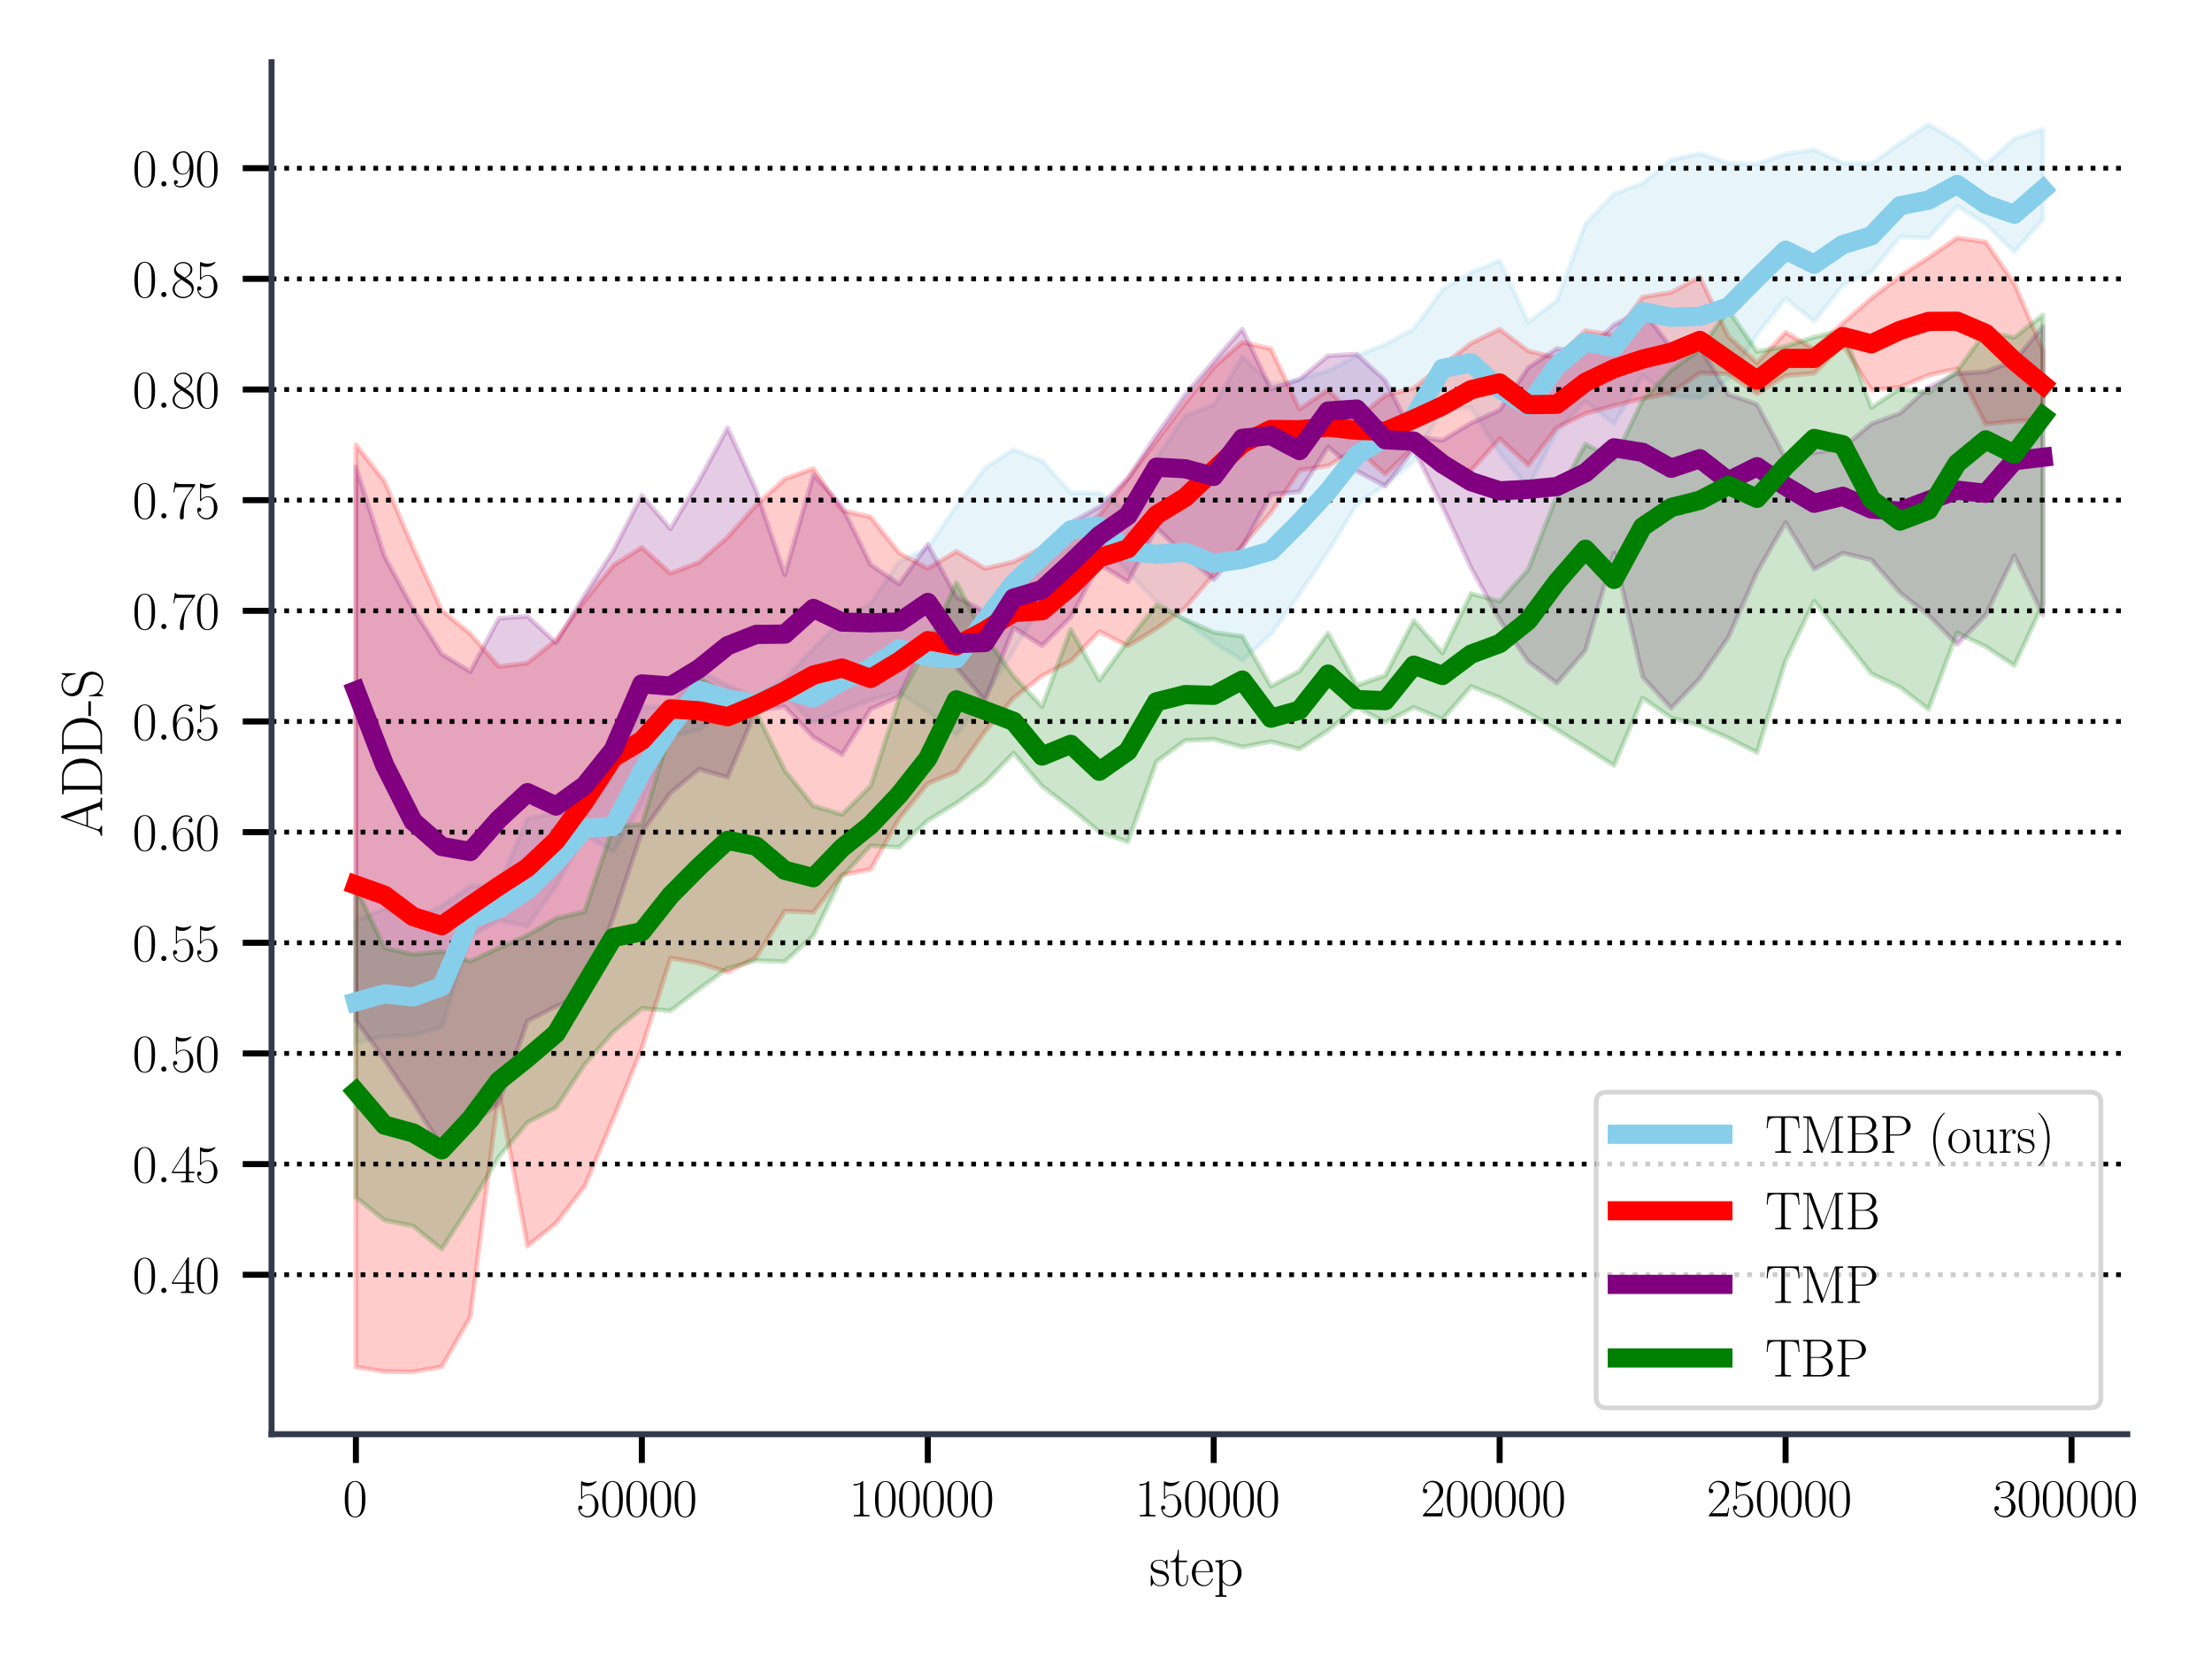 <?xml version="1.0" encoding="utf-8" standalone="no"?>
<!DOCTYPE svg PUBLIC "-//W3C//DTD SVG 1.1//EN"
  "http://www.w3.org/Graphics/SVG/1.1/DTD/svg11.dtd">
<svg xmlns:xlink="http://www.w3.org/1999/xlink" width="460.8pt" height="345.6pt" viewBox="0 0 460.8 345.6" xmlns="http://www.w3.org/2000/svg" version="1.1">
 <defs>
  <style type="text/css">*{stroke-linejoin: round; stroke-linecap: butt}</style>
 </defs>
 <g id="figure_1">
  <g id="patch_1">
   <path d="M 0 345.6 
L 460.8 345.6 
L 460.8 0 
L 0 0 
z
" style="fill: #ffffff"/>
  </g>
  <g id="axes_1">
   <g id="patch_2">
    <path d="M 56.569 298.772 
L 443.151 298.772 
L 443.151 12.96 
L 56.569 12.96 
z
" style="fill: #ffffff"/>
   </g>
   <g id="PolyCollection_1">
    <defs>
     <path id="m048f5400b7" d="M 74.141 -153.813 
L 74.141 -128.456 
L 80.098 -129.701 
L 86.054 -129.866 
L 92.011 -131.675 
L 97.968 -150.611 
L 103.924 -153.872 
L 109.881 -152.691 
L 115.837 -161.022 
L 121.794 -171.784 
L 127.75 -168.161 
L 133.707 -178.142 
L 139.664 -192.203 
L 145.62 -193.527 
L 151.577 -198.577 
L 157.533 -198.351 
L 163.49 -200.774 
L 169.446 -195.096 
L 175.403 -197.397 
L 181.36 -199.767 
L 187.316 -201.371 
L 193.273 -197.437 
L 199.229 -192.473 
L 205.186 -200.404 
L 211.142 -210.111 
L 217.099 -219.774 
L 223.056 -231.334 
L 229.012 -232.586 
L 234.969 -226.534 
L 240.925 -220.197 
L 246.882 -216.366 
L 252.838 -211.773 
L 258.795 -208.009 
L 264.752 -213.436 
L 270.708 -221.831 
L 276.665 -230.716 
L 282.621 -240.461 
L 288.578 -244.627 
L 294.534 -249.524 
L 300.491 -260.619 
L 306.448 -260.619 
L 312.404 -251.214 
L 318.361 -244.038 
L 324.317 -255.765 
L 330.274 -262.011 
L 336.23 -257.321 
L 342.187 -267.3 
L 348.144 -263.102 
L 354.1 -262.74 
L 360.057 -266.699 
L 366.013 -275.833 
L 371.97 -283.454 
L 377.926 -278.632 
L 383.883 -286.14 
L 389.84 -288.96 
L 395.796 -296.229 
L 401.753 -296.067 
L 407.709 -302.697 
L 413.666 -298.91 
L 419.622 -293.112 
L 425.579 -299.869 
L 425.579 -318.683 
L 425.579 -318.683 
L 419.622 -316.675 
L 413.666 -311.276 
L 407.709 -316.134 
L 401.753 -319.649 
L 395.796 -315.759 
L 389.84 -311.486 
L 383.883 -311.653 
L 377.926 -314.421 
L 371.97 -313.51 
L 366.013 -311.446 
L 360.057 -311.609 
L 354.1 -313.612 
L 348.144 -312.318 
L 342.187 -307.4 
L 336.23 -305.187 
L 330.274 -298.956 
L 324.317 -282.933 
L 318.361 -278.472 
L 312.404 -291.313 
L 306.448 -288.877 
L 300.491 -285.289 
L 294.534 -277.09 
L 288.578 -273.855 
L 282.621 -271.516 
L 276.665 -268.339 
L 270.708 -266.67 
L 264.752 -265.597 
L 258.795 -271.257 
L 252.838 -261.214 
L 246.882 -258.993 
L 240.925 -250.017 
L 234.969 -239.089 
L 229.012 -242.888 
L 223.056 -242.958 
L 217.099 -249.571 
L 211.142 -251.974 
L 205.186 -248.079 
L 199.229 -240.152 
L 193.273 -231.44 
L 187.316 -228.554 
L 181.36 -219.911 
L 175.403 -216.341 
L 169.446 -210.443 
L 163.49 -204.112 
L 157.533 -200.348 
L 151.577 -202.746 
L 145.62 -205.968 
L 139.664 -198.29 
L 133.707 -198.358 
L 127.75 -183.993 
L 121.794 -175.502 
L 115.837 -176.204 
L 109.881 -175.15 
L 103.924 -161.226 
L 97.968 -160.971 
L 92.011 -156.891 
L 86.054 -154.004 
L 80.098 -156.303 
L 74.141 -153.813 
z
" style="stroke: #87ceeb; stroke-opacity: 0.2"/>
    </defs>
    <g clip-path="url(#p51cdee1926)">
     <use xlink:href="#m048f5400b7" x="0" y="345.6" style="fill: #87ceeb; fill-opacity: 0.2; stroke: #87ceeb; stroke-opacity: 0.2"/>
    </g>
   </g>
   <g id="PolyCollection_2">
    <defs>
     <path id="mfd8b02dc5d" d="M 74.141 -252.934 
L 74.141 -60.839 
L 80.098 -59.871 
L 86.054 -59.819 
L 92.011 -60.879 
L 97.968 -71.249 
L 103.924 -118.326 
L 109.881 -86.016 
L 115.837 -90.804 
L 121.794 -98.48 
L 127.75 -112.52 
L 133.707 -127.232 
L 139.664 -146.014 
L 145.62 -144.987 
L 151.577 -143.084 
L 157.533 -146.193 
L 163.49 -155.8 
L 169.446 -155.552 
L 175.403 -163.348 
L 181.36 -164.496 
L 187.316 -175.083 
L 193.273 -182.366 
L 199.229 -184.845 
L 205.186 -193.186 
L 211.142 -200.223 
L 217.099 -204.829 
L 223.056 -207.913 
L 229.012 -214.04 
L 234.969 -211.04 
L 240.925 -214.672 
L 246.882 -218.946 
L 252.838 -225.877 
L 258.795 -231.908 
L 264.752 -238.78 
L 270.708 -247.661 
L 276.665 -248.55 
L 282.621 -252.141 
L 288.578 -246.809 
L 294.534 -252.538 
L 300.491 -248.818 
L 306.448 -247.528 
L 312.404 -254.239 
L 318.361 -248.727 
L 324.317 -256.541 
L 330.274 -259.428 
L 336.23 -261.094 
L 342.187 -262.573 
L 348.144 -263.78 
L 354.1 -267.921 
L 360.057 -267.679 
L 366.013 -263.586 
L 371.97 -267.33 
L 377.926 -267.827 
L 383.883 -273.817 
L 389.84 -264.311 
L 395.796 -264.947 
L 401.753 -267.462 
L 407.709 -268.782 
L 413.666 -257.26 
L 419.622 -257.839 
L 425.579 -258.227 
L 425.579 -272.6 
L 425.579 -272.6 
L 419.622 -286.552 
L 413.666 -295.196 
L 407.709 -296.032 
L 401.753 -291.935 
L 395.796 -288.041 
L 389.84 -283.458 
L 383.883 -278.269 
L 377.926 -272.871 
L 371.97 -276.363 
L 366.013 -270.017 
L 360.057 -275.506 
L 354.1 -287.922 
L 348.144 -284.694 
L 342.187 -283.732 
L 336.23 -275.745 
L 330.274 -276.725 
L 324.317 -271.022 
L 318.361 -272.507 
L 312.404 -277.012 
L 306.448 -274.087 
L 300.491 -269.491 
L 294.534 -264.789 
L 288.578 -263.226 
L 282.621 -258.281 
L 276.665 -264.395 
L 270.708 -260.361 
L 264.752 -272.935 
L 258.795 -274.306 
L 252.838 -269.124 
L 246.882 -261.606 
L 240.925 -253.8 
L 234.969 -245.83 
L 229.012 -238.288 
L 223.056 -233.111 
L 217.099 -231.454 
L 211.142 -228.57 
L 205.186 -227.165 
L 199.229 -230.736 
L 193.273 -227.172 
L 187.316 -230.4 
L 181.36 -237.899 
L 175.403 -239.299 
L 169.446 -247.982 
L 163.49 -245.82 
L 157.533 -240.405 
L 151.577 -233.694 
L 145.62 -228.448 
L 139.664 -226.164 
L 133.707 -231.572 
L 127.75 -227.787 
L 121.794 -220.489 
L 115.837 -212.265 
L 109.881 -207.482 
L 103.924 -206.732 
L 97.968 -213.561 
L 92.011 -218.482 
L 86.054 -231.49 
L 80.098 -245.327 
L 74.141 -252.934 
z
" style="stroke: #ff0000; stroke-opacity: 0.2"/>
    </defs>
    <g clip-path="url(#p51cdee1926)">
     <use xlink:href="#mfd8b02dc5d" x="0" y="345.6" style="fill: #ff0000; fill-opacity: 0.2; stroke: #ff0000; stroke-opacity: 0.2"/>
    </g>
   </g>
   <g id="PolyCollection_3">
    <defs>
     <path id="mf77b01a976" d="M 74.141 -248.324 
L 74.141 -133.067 
L 80.098 -124.784 
L 86.054 -116.059 
L 92.011 -106.773 
L 97.968 -111.356 
L 103.924 -115.773 
L 109.881 -132.889 
L 115.837 -135.951 
L 121.794 -138.677 
L 127.75 -154.457 
L 133.707 -172.22 
L 139.664 -180.423 
L 145.62 -185.377 
L 151.577 -183.68 
L 157.533 -197.714 
L 163.49 -198.388 
L 169.446 -192.048 
L 175.403 -188.433 
L 181.36 -197.895 
L 187.316 -200.569 
L 193.273 -213.163 
L 199.229 -206.55 
L 205.186 -199.693 
L 211.142 -214.847 
L 217.099 -211.092 
L 223.056 -217.047 
L 229.012 -228.094 
L 234.969 -224.403 
L 240.925 -235.656 
L 246.882 -229.949 
L 252.838 -224.871 
L 258.795 -231.677 
L 264.752 -242.636 
L 270.708 -243.178 
L 276.665 -252.535 
L 282.621 -247.475 
L 288.578 -244.357 
L 294.534 -252.062 
L 300.491 -240.133 
L 306.448 -227.341 
L 312.404 -216.464 
L 318.361 -207.797 
L 324.317 -203.296 
L 330.274 -210.109 
L 336.23 -230.43 
L 342.187 -204.584 
L 348.144 -198.07 
L 354.1 -204.274 
L 360.057 -212.838 
L 366.013 -226.377 
L 371.97 -236.736 
L 377.926 -227.023 
L 383.883 -230.381 
L 389.84 -228.974 
L 395.796 -222.158 
L 401.753 -217.429 
L 407.709 -211.361 
L 413.666 -217.456 
L 419.622 -229.811 
L 425.579 -217.478 
L 425.579 -277.601 
L 425.579 -277.601 
L 419.622 -270.393 
L 413.666 -268.182 
L 407.709 -267.787 
L 401.753 -264.874 
L 395.796 -259.512 
L 389.84 -257.286 
L 383.883 -252.316 
L 377.926 -251.29 
L 371.97 -250.137 
L 366.013 -261.377 
L 360.057 -263.44 
L 354.1 -273.285 
L 348.144 -273.126 
L 342.187 -280.94 
L 336.23 -277.943 
L 330.274 -272.297 
L 324.317 -272.98 
L 318.361 -269 
L 312.404 -260.159 
L 306.448 -257.476 
L 300.491 -253.859 
L 294.534 -254.733 
L 288.578 -266.352 
L 282.621 -271.809 
L 276.665 -271.482 
L 270.708 -266.557 
L 264.752 -264.575 
L 258.795 -277.03 
L 252.838 -270.322 
L 246.882 -263.354 
L 240.925 -254.996 
L 234.969 -245.993 
L 229.012 -240.007 
L 223.056 -236.7 
L 217.099 -229.393 
L 211.142 -225.724 
L 205.186 -218.106 
L 199.229 -221.276 
L 193.273 -232.178 
L 187.316 -223.914 
L 181.36 -227.988 
L 175.403 -240.099 
L 169.446 -246.68 
L 163.49 -225.861 
L 157.533 -243.368 
L 151.577 -256.431 
L 145.62 -245.466 
L 139.664 -235.426 
L 133.707 -242.379 
L 127.75 -230.818 
L 121.794 -221.627 
L 115.837 -211.68 
L 109.881 -217.217 
L 103.924 -216.791 
L 97.968 -205.676 
L 92.011 -209.332 
L 86.054 -218.758 
L 80.098 -229.729 
L 74.141 -248.324 
z
" style="stroke: #800080; stroke-opacity: 0.2"/>
    </defs>
    <g clip-path="url(#p51cdee1926)">
     <use xlink:href="#mf77b01a976" x="0" y="345.6" style="fill: #800080; fill-opacity: 0.2; stroke: #800080; stroke-opacity: 0.2"/>
    </g>
   </g>
   <g id="PolyCollection_4">
    <defs>
     <path id="m101702a8bb" d="M 74.141 -160.729 
L 74.141 -96.184 
L 80.098 -91.39 
L 86.054 -90.215 
L 92.011 -85.374 
L 97.968 -94.591 
L 103.924 -104.587 
L 109.881 -111.782 
L 115.837 -114.883 
L 121.794 -123.84 
L 127.75 -130.633 
L 133.707 -135.544 
L 139.664 -135.022 
L 145.62 -139.563 
L 151.577 -143.913 
L 157.533 -145.499 
L 163.49 -145.282 
L 169.446 -150.686 
L 175.403 -162.972 
L 181.36 -169.429 
L 187.316 -169.097 
L 193.273 -174.68 
L 199.229 -178.293 
L 205.186 -182.603 
L 211.142 -188.738 
L 217.099 -181.816 
L 223.056 -177.264 
L 229.012 -172.318 
L 234.969 -170.212 
L 240.925 -186.959 
L 246.882 -191.34 
L 252.838 -191.611 
L 258.795 -189.994 
L 264.752 -191.125 
L 270.708 -189.571 
L 276.665 -193.426 
L 282.621 -198.322 
L 288.578 -195.132 
L 294.534 -198.252 
L 300.491 -195.771 
L 306.448 -202.606 
L 312.404 -200.264 
L 318.361 -197.123 
L 324.317 -193.59 
L 330.274 -189.917 
L 336.23 -186.123 
L 342.187 -200.202 
L 348.144 -196.07 
L 354.1 -194.472 
L 360.057 -191.883 
L 366.013 -188.832 
L 371.97 -207.954 
L 377.926 -220.394 
L 383.883 -212.837 
L 389.84 -205.264 
L 395.796 -202.471 
L 401.753 -197.844 
L 407.709 -213.796 
L 413.666 -210.893 
L 419.622 -206.968 
L 425.579 -219.736 
L 425.579 -279.987 
L 425.579 -279.987 
L 419.622 -275.304 
L 413.666 -276.519 
L 407.709 -268.331 
L 401.753 -263.743 
L 395.796 -264.669 
L 389.84 -260.682 
L 383.883 -276.851 
L 377.926 -275.373 
L 371.97 -273.444 
L 366.013 -272.375 
L 360.057 -281.021 
L 354.1 -272.818 
L 348.144 -268.441 
L 342.187 -262.261 
L 336.23 -249.877 
L 330.274 -253.094 
L 324.317 -242.325 
L 318.361 -226.962 
L 312.404 -220.326 
L 306.448 -221.97 
L 300.491 -209.555 
L 294.534 -216.335 
L 288.578 -204.896 
L 282.621 -202.799 
L 276.665 -213.715 
L 270.708 -205.788 
L 264.752 -202.647 
L 258.795 -213.045 
L 252.838 -213.866 
L 246.882 -216.525 
L 240.925 -219.581 
L 234.969 -212.071 
L 229.012 -203.898 
L 223.056 -214.482 
L 217.099 -198.403 
L 211.142 -204.721 
L 205.186 -213.132 
L 199.229 -224.177 
L 193.273 -211.154 
L 187.316 -200.089 
L 181.36 -181.859 
L 175.403 -175.928 
L 169.446 -177.739 
L 163.49 -185.104 
L 157.533 -197.242 
L 151.577 -200.631 
L 145.62 -204.527 
L 139.664 -193.161 
L 133.707 -173.896 
L 127.75 -173.337 
L 121.794 -155.702 
L 115.837 -154.262 
L 109.881 -150.77 
L 103.924 -148.134 
L 97.968 -145.334 
L 92.011 -147.396 
L 86.054 -146.782 
L 80.098 -148.142 
L 74.141 -160.729 
z
" style="stroke: #008000; stroke-opacity: 0.2"/>
    </defs>
    <g clip-path="url(#p51cdee1926)">
     <use xlink:href="#m101702a8bb" x="0" y="345.6" style="fill: #008000; fill-opacity: 0.2; stroke: #008000; stroke-opacity: 0.2"/>
    </g>
   </g>
   <g id="matplotlib.axis_1">
    <g id="xtick_1">
     <g id="line2d_1">
      <defs>
       <path id="m30c94a61fc" d="M 0 0 
L 0 6 
" style="stroke: #000000; stroke-width: 1.25"/>
      </defs>
      <g>
       <use xlink:href="#m30c94a61fc" x="74.141" y="298.772" style="stroke: #000000; stroke-width: 1.25"/>
      </g>
     </g>
     <g id="text_1">
      <!-- $\mathdefault{0}$ -->
      <g transform="translate(71.401 315.882) scale(0.11 -0.11)">
       <defs>
        <path id="CMR17-30" d="M 2688 2025 
C 2688 2416 2682 3080 2413 3591 
C 2176 4039 1798 4198 1466 4198 
C 1158 4198 768 4058 525 3597 
C 269 3118 243 2524 243 2025 
C 243 1661 250 1106 448 619 
C 723 -39 1216 -128 1466 -128 
C 1760 -128 2208 -7 2470 600 
C 2662 1042 2688 1559 2688 2025 
z
M 1466 -26 
C 1056 -26 813 325 723 812 
C 653 1188 653 1738 653 2096 
C 653 2588 653 2997 736 3387 
C 858 3929 1216 4096 1466 4096 
C 1728 4096 2067 3923 2189 3400 
C 2272 3036 2278 2607 2278 2096 
C 2278 1680 2278 1169 2202 792 
C 2067 95 1690 -26 1466 -26 
z
" transform="scale(0.016)"/>
       </defs>
       <use xlink:href="#CMR17-30" transform="scale(0.996)"/>
      </g>
     </g>
    </g>
    <g id="xtick_2">
     <g id="line2d_2">
      <g>
       <use xlink:href="#m30c94a61fc" x="133.707" y="298.772" style="stroke: #000000; stroke-width: 1.25"/>
      </g>
     </g>
     <g id="text_2">
      <!-- $\mathdefault{50000}$ -->
      <g transform="translate(120.008 315.882) scale(0.11 -0.11)">
       <defs>
        <path id="CMR17-35" d="M 730 3692 
C 794 3666 1056 3584 1325 3584 
C 1920 3584 2246 3911 2432 4100 
C 2432 4157 2432 4192 2394 4192 
C 2387 4192 2374 4192 2323 4163 
C 2099 4058 1837 3973 1517 3973 
C 1325 3973 1037 3999 723 4139 
C 653 4171 640 4171 634 4171 
C 602 4171 595 4164 595 4037 
L 595 2203 
C 595 2089 595 2057 659 2057 
C 691 2057 704 2070 736 2114 
C 941 2401 1222 2522 1542 2522 
C 1766 2522 2246 2382 2246 1289 
C 2246 1085 2246 715 2054 421 
C 1894 159 1645 25 1370 25 
C 947 25 518 320 403 814 
C 429 807 480 795 506 795 
C 589 795 749 840 749 1038 
C 749 1210 627 1280 506 1280 
C 358 1280 262 1190 262 1011 
C 262 454 704 -128 1382 -128 
C 2042 -128 2669 440 2669 1264 
C 2669 2030 2170 2624 1549 2624 
C 1222 2624 947 2503 730 2274 
L 730 3692 
z
" transform="scale(0.016)"/>
       </defs>
       <use xlink:href="#CMR17-35" transform="scale(0.996)"/>
       <use xlink:href="#CMR17-30" transform="translate(45.69 0) scale(0.996)"/>
       <use xlink:href="#CMR17-30" transform="translate(91.381 0) scale(0.996)"/>
       <use xlink:href="#CMR17-30" transform="translate(137.071 0) scale(0.996)"/>
       <use xlink:href="#CMR17-30" transform="translate(182.762 0) scale(0.996)"/>
      </g>
     </g>
    </g>
    <g id="xtick_3">
     <g id="line2d_3">
      <g>
       <use xlink:href="#m30c94a61fc" x="193.273" y="298.772" style="stroke: #000000; stroke-width: 1.25"/>
      </g>
     </g>
     <g id="text_3">
      <!-- $\mathdefault{100000}$ -->
      <g transform="translate(176.834 315.882) scale(0.11 -0.11)">
       <defs>
        <path id="CMR17-31" d="M 1702 4058 
C 1702 4192 1696 4192 1606 4192 
C 1357 3916 979 3827 621 3827 
C 602 3827 570 3827 563 3808 
C 557 3795 557 3782 557 3648 
C 755 3648 1088 3686 1344 3839 
L 1344 461 
C 1344 236 1331 160 781 160 
L 589 160 
L 589 0 
C 896 0 1216 0 1523 0 
C 1830 0 2150 0 2458 0 
L 2458 160 
L 2266 160 
C 1715 160 1702 230 1702 458 
L 1702 4058 
z
" transform="scale(0.016)"/>
       </defs>
       <use xlink:href="#CMR17-31" transform="scale(0.996)"/>
       <use xlink:href="#CMR17-30" transform="translate(45.69 0) scale(0.996)"/>
       <use xlink:href="#CMR17-30" transform="translate(91.381 0) scale(0.996)"/>
       <use xlink:href="#CMR17-30" transform="translate(137.071 0) scale(0.996)"/>
       <use xlink:href="#CMR17-30" transform="translate(182.762 0) scale(0.996)"/>
       <use xlink:href="#CMR17-30" transform="translate(228.452 0) scale(0.996)"/>
      </g>
     </g>
    </g>
    <g id="xtick_4">
     <g id="line2d_4">
      <g>
       <use xlink:href="#m30c94a61fc" x="252.838" y="298.772" style="stroke: #000000; stroke-width: 1.25"/>
      </g>
     </g>
     <g id="text_4">
      <!-- $\mathdefault{150000}$ -->
      <g transform="translate(236.4 315.882) scale(0.11 -0.11)">
       <use xlink:href="#CMR17-31" transform="scale(0.996)"/>
       <use xlink:href="#CMR17-35" transform="translate(45.69 0) scale(0.996)"/>
       <use xlink:href="#CMR17-30" transform="translate(91.381 0) scale(0.996)"/>
       <use xlink:href="#CMR17-30" transform="translate(137.071 0) scale(0.996)"/>
       <use xlink:href="#CMR17-30" transform="translate(182.762 0) scale(0.996)"/>
       <use xlink:href="#CMR17-30" transform="translate(228.452 0) scale(0.996)"/>
      </g>
     </g>
    </g>
    <g id="xtick_5">
     <g id="line2d_5">
      <g>
       <use xlink:href="#m30c94a61fc" x="312.404" y="298.772" style="stroke: #000000; stroke-width: 1.25"/>
      </g>
     </g>
     <g id="text_5">
      <!-- $\mathdefault{200000}$ -->
      <g transform="translate(295.966 315.882) scale(0.11 -0.11)">
       <defs>
        <path id="CMR17-32" d="M 2669 989 
L 2554 989 
C 2490 536 2438 459 2413 420 
C 2381 369 1920 369 1830 369 
L 602 369 
C 832 619 1280 1072 1824 1597 
C 2214 1967 2669 2402 2669 3035 
C 2669 3790 2067 4224 1395 4224 
C 691 4224 262 3604 262 3030 
C 262 2780 448 2748 525 2748 
C 589 2748 781 2787 781 3010 
C 781 3207 614 3264 525 3264 
C 486 3264 448 3258 422 3245 
C 544 3790 915 4058 1306 4058 
C 1862 4058 2227 3617 2227 3035 
C 2227 2479 1901 2000 1536 1584 
L 262 146 
L 262 0 
L 2515 0 
L 2669 989 
z
" transform="scale(0.016)"/>
       </defs>
       <use xlink:href="#CMR17-32" transform="scale(0.996)"/>
       <use xlink:href="#CMR17-30" transform="translate(45.69 0) scale(0.996)"/>
       <use xlink:href="#CMR17-30" transform="translate(91.381 0) scale(0.996)"/>
       <use xlink:href="#CMR17-30" transform="translate(137.071 0) scale(0.996)"/>
       <use xlink:href="#CMR17-30" transform="translate(182.762 0) scale(0.996)"/>
       <use xlink:href="#CMR17-30" transform="translate(228.452 0) scale(0.996)"/>
      </g>
     </g>
    </g>
    <g id="xtick_6">
     <g id="line2d_6">
      <g>
       <use xlink:href="#m30c94a61fc" x="371.97" y="298.772" style="stroke: #000000; stroke-width: 1.25"/>
      </g>
     </g>
     <g id="text_6">
      <!-- $\mathdefault{250000}$ -->
      <g transform="translate(355.531 315.882) scale(0.11 -0.11)">
       <use xlink:href="#CMR17-32" transform="scale(0.996)"/>
       <use xlink:href="#CMR17-35" transform="translate(45.69 0) scale(0.996)"/>
       <use xlink:href="#CMR17-30" transform="translate(91.381 0) scale(0.996)"/>
       <use xlink:href="#CMR17-30" transform="translate(137.071 0) scale(0.996)"/>
       <use xlink:href="#CMR17-30" transform="translate(182.762 0) scale(0.996)"/>
       <use xlink:href="#CMR17-30" transform="translate(228.452 0) scale(0.996)"/>
      </g>
     </g>
    </g>
    <g id="xtick_7">
     <g id="line2d_7">
      <g>
       <use xlink:href="#m30c94a61fc" x="431.536" y="298.772" style="stroke: #000000; stroke-width: 1.25"/>
      </g>
     </g>
     <g id="text_7">
      <!-- $\mathdefault{300000}$ -->
      <g transform="translate(415.097 315.882) scale(0.11 -0.11)">
       <defs>
        <path id="CMR17-33" d="M 1414 2157 
C 1984 2157 2234 1662 2234 1090 
C 2234 320 1824 25 1453 25 
C 1114 25 563 194 390 693 
C 422 680 454 680 486 680 
C 640 680 755 782 755 948 
C 755 1133 614 1216 486 1216 
C 378 1216 211 1165 211 926 
C 211 335 787 -128 1466 -128 
C 2176 -128 2720 430 2720 1085 
C 2720 1707 2208 2157 1600 2227 
C 2086 2328 2554 2756 2554 3329 
C 2554 3820 2048 4179 1472 4179 
C 890 4179 378 3829 378 3329 
C 378 3110 544 3072 627 3072 
C 762 3072 877 3155 877 3321 
C 877 3486 762 3569 627 3569 
C 602 3569 570 3569 544 3557 
C 730 3959 1235 4032 1459 4032 
C 1683 4032 2106 3925 2106 3320 
C 2106 3143 2080 2828 1862 2550 
C 1670 2304 1453 2304 1242 2284 
C 1210 2284 1062 2269 1037 2269 
C 992 2263 966 2257 966 2208 
C 966 2163 973 2157 1101 2157 
L 1414 2157 
z
" transform="scale(0.016)"/>
       </defs>
       <use xlink:href="#CMR17-33" transform="scale(0.996)"/>
       <use xlink:href="#CMR17-30" transform="translate(45.69 0) scale(0.996)"/>
       <use xlink:href="#CMR17-30" transform="translate(91.381 0) scale(0.996)"/>
       <use xlink:href="#CMR17-30" transform="translate(137.071 0) scale(0.996)"/>
       <use xlink:href="#CMR17-30" transform="translate(182.762 0) scale(0.996)"/>
       <use xlink:href="#CMR17-30" transform="translate(228.452 0) scale(0.996)"/>
      </g>
     </g>
    </g>
    <g id="text_8">
     <!-- step -->
     <g transform="translate(239.422 330.315) scale(0.12 -0.12)">
      <defs>
       <path id="CMR17-73" d="M 1978 2697 
C 1978 2813 1971 2819 1933 2819 
C 1907 2819 1901 2813 1824 2717 
C 1805 2691 1747 2626 1728 2601 
C 1523 2819 1235 2819 1126 2819 
C 416 2819 160 2447 160 2076 
C 160 1498 813 1365 998 1325 
C 1402 1243 1542 1217 1677 1101 
C 1760 1025 1901 884 1901 654 
C 1901 384 1747 38 1158 38 
C 602 38 403 460 288 1021 
C 269 1110 269 1117 218 1117 
C 166 1117 160 1110 160 983 
L 160 63 
C 160 -51 166 -58 205 -58 
C 237 -58 243 -51 275 0 
C 314 57 410 211 448 276 
C 576 103 800 -64 1158 -64 
C 1792 -64 2131 283 2131 784 
C 2131 1112 1958 1285 1875 1362 
C 1683 1561 1459 1606 1190 1657 
C 838 1735 390 1825 390 2217 
C 390 2383 480 2737 1126 2737 
C 1811 2737 1850 2094 1862 1888 
C 1869 1856 1901 1849 1920 1849 
C 1978 1849 1978 1869 1978 1978 
L 1978 2697 
z
" transform="scale(0.016)"/>
       <path id="CMR17-74" d="M 966 2560 
L 1862 2560 
L 1862 2725 
L 966 2725 
L 966 3904 
L 851 3904 
C 838 3245 614 2668 70 2668 
L 70 2560 
L 627 2560 
L 627 771 
C 627 650 627 -64 1370 -64 
C 1747 -64 1965 306 1965 777 
L 1965 1140 
L 1850 1140 
L 1850 783 
C 1850 344 1677 51 1408 51 
C 1222 51 966 178 966 758 
L 966 2560 
z
" transform="scale(0.016)"/>
       <path id="CMR17-65" d="M 2438 1472 
C 2464 1498 2464 1511 2464 1576 
C 2464 2238 2118 2816 1389 2816 
C 710 2816 173 2169 173 1383 
C 173 551 781 -64 1459 -64 
C 2176 -64 2458 607 2458 740 
C 2458 784 2419 784 2406 784 
C 2362 784 2355 771 2330 696 
C 2189 265 1837 51 1504 51 
C 1229 51 954 203 781 480 
C 582 803 582 1176 582 1472 
L 2438 1472 
z
M 589 1568 
C 634 2505 1126 2714 1382 2714 
C 1818 2714 2112 2297 2118 1568 
L 589 1568 
z
" transform="scale(0.016)"/>
       <path id="CMR17-70" d="M 1408 -1063 
C 998 -1063 973 -1037 973 -789 
L 973 402 
C 1158 134 1427 -38 1766 -38 
C 2406 -38 3053 523 3053 1388 
C 3053 2191 2496 2802 1837 2802 
C 1453 2802 1139 2592 960 2338 
L 960 2802 
L 198 2732 
L 198 2567 
C 576 2567 634 2528 634 2223 
L 634 -789 
C 634 -1031 608 -1063 198 -1063 
L 198 -1228 
C 352 -1216 634 -1216 800 -1216 
C 966 -1216 1254 -1216 1408 -1228 
L 1408 -1063 
z
M 973 2012 
C 973 2102 973 2235 1222 2471 
C 1254 2497 1472 2688 1792 2688 
C 2259 2688 2643 2108 2643 1382 
C 2643 656 2234 64 1728 64 
C 1498 64 1248 172 1056 472 
C 973 612 973 650 973 752 
L 973 2012 
z
" transform="scale(0.016)"/>
      </defs>
      <use xlink:href="#CMR17-73" transform="scale(0.996)"/>
      <use xlink:href="#CMR17-74" transform="translate(35.801 0) scale(0.996)"/>
      <use xlink:href="#CMR17-65" transform="translate(71.082 0) scale(0.996)"/>
      <use xlink:href="#CMR17-70" transform="translate(111.568 0) scale(0.996)"/>
     </g>
    </g>
   </g>
   <g id="matplotlib.axis_2">
    <g id="ytick_1">
     <g id="line2d_8">
      <path d="M 56.569 265.552 
L 443.151 265.552 
" clip-path="url(#p51cdee1926)" style="fill: none; stroke-dasharray: 1,1.65; stroke-dashoffset: 0; stroke: #000000"/>
     </g>
     <g id="line2d_9">
      <defs>
       <path id="m1a47f94a11" d="M 0 0 
L -6 0 
" style="stroke: #000000; stroke-width: 1.25"/>
      </defs>
      <g>
       <use xlink:href="#m1a47f94a11" x="56.569" y="265.552" style="stroke: #000000; stroke-width: 1.25"/>
      </g>
     </g>
     <g id="text_9">
      <!-- $\mathdefault{0.40}$ -->
      <g transform="translate(27.587 269.357) scale(0.11 -0.11)">
       <defs>
        <path id="CMMI12-3a" d="M 1178 307 
C 1178 492 1024 619 870 619 
C 685 619 557 466 557 313 
C 557 128 710 0 864 0 
C 1050 0 1178 153 1178 307 
z
" transform="scale(0.016)"/>
        <path id="CMR17-34" d="M 2150 4122 
C 2150 4256 2144 4256 2029 4256 
L 128 1254 
L 128 1088 
L 1779 1088 
L 1779 457 
C 1779 224 1766 160 1318 160 
L 1197 160 
L 1197 0 
C 1402 0 1747 0 1965 0 
C 2182 0 2528 0 2733 0 
L 2733 160 
L 2611 160 
C 2163 160 2150 224 2150 457 
L 2150 1088 
L 2803 1088 
L 2803 1254 
L 2150 1254 
L 2150 4122 
z
M 1798 3703 
L 1798 1254 
L 256 1254 
L 1798 3703 
z
" transform="scale(0.016)"/>
       </defs>
       <use xlink:href="#CMR17-30" transform="scale(0.996)"/>
       <use xlink:href="#CMMI12-3a" transform="translate(45.69 0) scale(0.996)"/>
       <use xlink:href="#CMR17-34" transform="translate(72.788 0) scale(0.996)"/>
       <use xlink:href="#CMR17-30" transform="translate(118.478 0) scale(0.996)"/>
      </g>
     </g>
    </g>
    <g id="ytick_2">
     <g id="line2d_10">
      <path d="M 56.569 242.5 
L 443.151 242.5 
" clip-path="url(#p51cdee1926)" style="fill: none; stroke-dasharray: 1,1.65; stroke-dashoffset: 0; stroke: #000000"/>
     </g>
     <g id="line2d_11">
      <g>
       <use xlink:href="#m1a47f94a11" x="56.569" y="242.5" style="stroke: #000000; stroke-width: 1.25"/>
      </g>
     </g>
     <g id="text_10">
      <!-- $\mathdefault{0.45}$ -->
      <g transform="translate(27.587 246.305) scale(0.11 -0.11)">
       <use xlink:href="#CMR17-30" transform="scale(0.996)"/>
       <use xlink:href="#CMMI12-3a" transform="translate(45.69 0) scale(0.996)"/>
       <use xlink:href="#CMR17-34" transform="translate(72.788 0) scale(0.996)"/>
       <use xlink:href="#CMR17-35" transform="translate(118.478 0) scale(0.996)"/>
      </g>
     </g>
    </g>
    <g id="ytick_3">
     <g id="line2d_12">
      <path d="M 56.569 219.449 
L 443.151 219.449 
" clip-path="url(#p51cdee1926)" style="fill: none; stroke-dasharray: 1,1.65; stroke-dashoffset: 0; stroke: #000000"/>
     </g>
     <g id="line2d_13">
      <g>
       <use xlink:href="#m1a47f94a11" x="56.569" y="219.449" style="stroke: #000000; stroke-width: 1.25"/>
      </g>
     </g>
     <g id="text_11">
      <!-- $\mathdefault{0.50}$ -->
      <g transform="translate(27.587 223.254) scale(0.11 -0.11)">
       <use xlink:href="#CMR17-30" transform="scale(0.996)"/>
       <use xlink:href="#CMMI12-3a" transform="translate(45.69 0) scale(0.996)"/>
       <use xlink:href="#CMR17-35" transform="translate(72.788 0) scale(0.996)"/>
       <use xlink:href="#CMR17-30" transform="translate(118.478 0) scale(0.996)"/>
      </g>
     </g>
    </g>
    <g id="ytick_4">
     <g id="line2d_14">
      <path d="M 56.569 196.397 
L 443.151 196.397 
" clip-path="url(#p51cdee1926)" style="fill: none; stroke-dasharray: 1,1.65; stroke-dashoffset: 0; stroke: #000000"/>
     </g>
     <g id="line2d_15">
      <g>
       <use xlink:href="#m1a47f94a11" x="56.569" y="196.397" style="stroke: #000000; stroke-width: 1.25"/>
      </g>
     </g>
     <g id="text_12">
      <!-- $\mathdefault{0.55}$ -->
      <g transform="translate(27.587 200.202) scale(0.11 -0.11)">
       <use xlink:href="#CMR17-30" transform="scale(0.996)"/>
       <use xlink:href="#CMMI12-3a" transform="translate(45.69 0) scale(0.996)"/>
       <use xlink:href="#CMR17-35" transform="translate(72.788 0) scale(0.996)"/>
       <use xlink:href="#CMR17-35" transform="translate(118.478 0) scale(0.996)"/>
      </g>
     </g>
    </g>
    <g id="ytick_5">
     <g id="line2d_16">
      <path d="M 56.569 173.346 
L 443.151 173.346 
" clip-path="url(#p51cdee1926)" style="fill: none; stroke-dasharray: 1,1.65; stroke-dashoffset: 0; stroke: #000000"/>
     </g>
     <g id="line2d_17">
      <g>
       <use xlink:href="#m1a47f94a11" x="56.569" y="173.346" style="stroke: #000000; stroke-width: 1.25"/>
      </g>
     </g>
     <g id="text_13">
      <!-- $\mathdefault{0.60}$ -->
      <g transform="translate(27.587 177.151) scale(0.11 -0.11)">
       <defs>
        <path id="CMR17-36" d="M 678 2176 
C 678 3690 1395 4032 1811 4032 
C 1946 4032 2272 4009 2400 3776 
C 2298 3776 2106 3776 2106 3553 
C 2106 3381 2246 3323 2336 3323 
C 2394 3323 2566 3348 2566 3560 
C 2566 3954 2246 4179 1805 4179 
C 1043 4179 243 3390 243 1984 
C 243 253 966 -128 1478 -128 
C 2099 -128 2688 427 2688 1283 
C 2688 2081 2170 2662 1517 2662 
C 1126 2662 838 2407 678 1960 
L 678 2176 
z
M 1478 25 
C 691 25 691 1200 691 1436 
C 691 1896 909 2560 1504 2560 
C 1613 2560 1926 2560 2138 2120 
C 2253 1870 2253 1609 2253 1289 
C 2253 944 2253 690 2118 434 
C 1978 171 1773 25 1478 25 
z
" transform="scale(0.016)"/>
       </defs>
       <use xlink:href="#CMR17-30" transform="scale(0.996)"/>
       <use xlink:href="#CMMI12-3a" transform="translate(45.69 0) scale(0.996)"/>
       <use xlink:href="#CMR17-36" transform="translate(72.788 0) scale(0.996)"/>
       <use xlink:href="#CMR17-30" transform="translate(118.478 0) scale(0.996)"/>
      </g>
     </g>
    </g>
    <g id="ytick_6">
     <g id="line2d_18">
      <path d="M 56.569 150.294 
L 443.151 150.294 
" clip-path="url(#p51cdee1926)" style="fill: none; stroke-dasharray: 1,1.65; stroke-dashoffset: 0; stroke: #000000"/>
     </g>
     <g id="line2d_19">
      <g>
       <use xlink:href="#m1a47f94a11" x="56.569" y="150.294" style="stroke: #000000; stroke-width: 1.25"/>
      </g>
     </g>
     <g id="text_14">
      <!-- $\mathdefault{0.65}$ -->
      <g transform="translate(27.587 154.099) scale(0.11 -0.11)">
       <use xlink:href="#CMR17-30" transform="scale(0.996)"/>
       <use xlink:href="#CMMI12-3a" transform="translate(45.69 0) scale(0.996)"/>
       <use xlink:href="#CMR17-36" transform="translate(72.788 0) scale(0.996)"/>
       <use xlink:href="#CMR17-35" transform="translate(118.478 0) scale(0.996)"/>
      </g>
     </g>
    </g>
    <g id="ytick_7">
     <g id="line2d_20">
      <path d="M 56.569 127.243 
L 443.151 127.243 
" clip-path="url(#p51cdee1926)" style="fill: none; stroke-dasharray: 1,1.65; stroke-dashoffset: 0; stroke: #000000"/>
     </g>
     <g id="line2d_21">
      <g>
       <use xlink:href="#m1a47f94a11" x="56.569" y="127.243" style="stroke: #000000; stroke-width: 1.25"/>
      </g>
     </g>
     <g id="text_15">
      <!-- $\mathdefault{0.70}$ -->
      <g transform="translate(27.587 131.048) scale(0.11 -0.11)">
       <defs>
        <path id="CMR17-37" d="M 2886 3941 
L 2886 4081 
L 1382 4081 
C 634 4081 621 4165 595 4288 
L 480 4288 
L 294 3094 
L 410 3094 
C 429 3215 474 3540 550 3661 
C 589 3712 1062 3712 1171 3712 
L 2579 3712 
L 1869 2661 
C 1395 1954 1069 999 1069 165 
C 1069 89 1069 -128 1299 -128 
C 1530 -128 1530 89 1530 171 
L 1530 465 
C 1530 1508 1709 2196 2003 2636 
L 2886 3941 
z
" transform="scale(0.016)"/>
       </defs>
       <use xlink:href="#CMR17-30" transform="scale(0.996)"/>
       <use xlink:href="#CMMI12-3a" transform="translate(45.69 0) scale(0.996)"/>
       <use xlink:href="#CMR17-37" transform="translate(72.788 0) scale(0.996)"/>
       <use xlink:href="#CMR17-30" transform="translate(118.478 0) scale(0.996)"/>
      </g>
     </g>
    </g>
    <g id="ytick_8">
     <g id="line2d_22">
      <path d="M 56.569 104.191 
L 443.151 104.191 
" clip-path="url(#p51cdee1926)" style="fill: none; stroke-dasharray: 1,1.65; stroke-dashoffset: 0; stroke: #000000"/>
     </g>
     <g id="line2d_23">
      <g>
       <use xlink:href="#m1a47f94a11" x="56.569" y="104.191" style="stroke: #000000; stroke-width: 1.25"/>
      </g>
     </g>
     <g id="text_16">
      <!-- $\mathdefault{0.75}$ -->
      <g transform="translate(27.587 107.996) scale(0.11 -0.11)">
       <use xlink:href="#CMR17-30" transform="scale(0.996)"/>
       <use xlink:href="#CMMI12-3a" transform="translate(45.69 0) scale(0.996)"/>
       <use xlink:href="#CMR17-37" transform="translate(72.788 0) scale(0.996)"/>
       <use xlink:href="#CMR17-35" transform="translate(118.478 0) scale(0.996)"/>
      </g>
     </g>
    </g>
    <g id="ytick_9">
     <g id="line2d_24">
      <path d="M 56.569 81.14 
L 443.151 81.14 
" clip-path="url(#p51cdee1926)" style="fill: none; stroke-dasharray: 1,1.65; stroke-dashoffset: 0; stroke: #000000"/>
     </g>
     <g id="line2d_25">
      <g>
       <use xlink:href="#m1a47f94a11" x="56.569" y="81.14" style="stroke: #000000; stroke-width: 1.25"/>
      </g>
     </g>
     <g id="text_17">
      <!-- $\mathdefault{0.80}$ -->
      <g transform="translate(27.587 84.945) scale(0.11 -0.11)">
       <defs>
        <path id="CMR17-38" d="M 1741 2264 
C 2144 2467 2554 2773 2554 3263 
C 2554 3841 1990 4179 1472 4179 
C 890 4179 378 3759 378 3180 
C 378 3021 416 2747 666 2505 
C 730 2442 998 2251 1171 2130 
C 883 1983 211 1634 211 934 
C 211 279 838 -128 1459 -128 
C 2144 -128 2720 362 2720 1010 
C 2720 1590 2330 1857 2074 2029 
L 1741 2264 
z
M 902 2822 
C 851 2854 595 3051 595 3351 
C 595 3739 998 4032 1459 4032 
C 1965 4032 2336 3676 2336 3262 
C 2336 2669 1670 2331 1638 2331 
C 1632 2331 1626 2331 1574 2370 
L 902 2822 
z
M 2080 1519 
C 2176 1449 2483 1240 2483 851 
C 2483 381 2010 25 1472 25 
C 890 25 448 438 448 940 
C 448 1443 838 1862 1280 2060 
L 2080 1519 
z
" transform="scale(0.016)"/>
       </defs>
       <use xlink:href="#CMR17-30" transform="scale(0.996)"/>
       <use xlink:href="#CMMI12-3a" transform="translate(45.69 0) scale(0.996)"/>
       <use xlink:href="#CMR17-38" transform="translate(72.788 0) scale(0.996)"/>
       <use xlink:href="#CMR17-30" transform="translate(118.478 0) scale(0.996)"/>
      </g>
     </g>
    </g>
    <g id="ytick_10">
     <g id="line2d_26">
      <path d="M 56.569 58.088 
L 443.151 58.088 
" clip-path="url(#p51cdee1926)" style="fill: none; stroke-dasharray: 1,1.65; stroke-dashoffset: 0; stroke: #000000"/>
     </g>
     <g id="line2d_27">
      <g>
       <use xlink:href="#m1a47f94a11" x="56.569" y="58.088" style="stroke: #000000; stroke-width: 1.25"/>
      </g>
     </g>
     <g id="text_18">
      <!-- $\mathdefault{0.85}$ -->
      <g transform="translate(27.587 61.893) scale(0.11 -0.11)">
       <use xlink:href="#CMR17-30" transform="scale(0.996)"/>
       <use xlink:href="#CMMI12-3a" transform="translate(45.69 0) scale(0.996)"/>
       <use xlink:href="#CMR17-38" transform="translate(72.788 0) scale(0.996)"/>
       <use xlink:href="#CMR17-35" transform="translate(118.478 0) scale(0.996)"/>
      </g>
     </g>
    </g>
    <g id="ytick_11">
     <g id="line2d_28">
      <path d="M 56.569 35.037 
L 443.151 35.037 
" clip-path="url(#p51cdee1926)" style="fill: none; stroke-dasharray: 1,1.65; stroke-dashoffset: 0; stroke: #000000"/>
     </g>
     <g id="line2d_29">
      <g>
       <use xlink:href="#m1a47f94a11" x="56.569" y="35.037" style="stroke: #000000; stroke-width: 1.25"/>
      </g>
     </g>
     <g id="text_19">
      <!-- $\mathdefault{0.90}$ -->
      <g transform="translate(27.587 38.842) scale(0.11 -0.11)">
       <defs>
        <path id="CMR17-39" d="M 2253 1864 
C 2253 464 1670 31 1190 31 
C 1043 31 685 31 538 294 
C 704 268 826 357 826 518 
C 826 692 685 749 595 749 
C 538 749 365 723 365 506 
C 365 71 742 -128 1203 -128 
C 1939 -128 2688 674 2688 2073 
C 2688 3817 1971 4179 1485 4179 
C 851 4179 243 3628 243 2778 
C 243 1991 762 1408 1414 1408 
C 1952 1408 2189 1903 2253 2112 
L 2253 1864 
z
M 1427 1510 
C 1254 1510 1011 1542 813 1922 
C 678 2169 678 2461 678 2771 
C 678 3146 678 3405 858 3684 
C 947 3817 1114 4032 1485 4032 
C 2240 4032 2240 2885 2240 2632 
C 2240 2182 2035 1510 1427 1510 
z
" transform="scale(0.016)"/>
       </defs>
       <use xlink:href="#CMR17-30" transform="scale(0.996)"/>
       <use xlink:href="#CMMI12-3a" transform="translate(45.69 0) scale(0.996)"/>
       <use xlink:href="#CMR17-39" transform="translate(72.788 0) scale(0.996)"/>
       <use xlink:href="#CMR17-30" transform="translate(118.478 0) scale(0.996)"/>
      </g>
     </g>
    </g>
    <g id="text_20">
     <!-- ADD-S -->
     <g transform="translate(21.262 174.396) rotate(-90) scale(0.12 -0.12)">
      <defs>
       <path id="CMR17-41" d="M 2323 4378 
C 2291 4461 2278 4480 2214 4480 
C 2150 4480 2138 4461 2106 4378 
L 749 566 
C 627 223 371 153 147 153 
L 147 -13 
C 262 0 518 0 640 0 
C 800 0 1056 0 1210 -13 
L 1210 153 
C 909 153 864 361 864 439 
C 864 497 877 530 890 569 
L 1229 1536 
L 2906 1536 
L 3290 442 
C 3322 365 3322 352 3322 327 
C 3322 153 3046 153 2925 153 
L 2925 0 
C 3110 0 3443 0 3642 0 
C 3808 0 4128 0 4282 -13 
L 4282 153 
C 3942 153 3827 153 3744 387 
L 2323 4378 
z
M 2067 3893 
L 2848 1702 
L 1286 1702 
L 2067 3893 
z
" transform="scale(0.016)"/>
       <path id="CMR17-44" d="M 333 4352 
L 333 4186 
C 774 4186 845 4186 845 3900 
L 845 452 
C 845 166 774 166 333 166 
L 333 0 
L 2368 0 
C 3398 0 4224 943 4224 2141 
C 4224 3346 3411 4352 2368 4352 
L 333 4352 
z
M 1523 166 
C 1267 166 1254 197 1254 414 
L 1254 3938 
C 1254 4155 1267 4186 1523 4186 
L 2240 4186 
C 2771 4186 3750 3874 3750 2141 
C 3750 1242 3488 879 3366 707 
C 3213 510 2848 166 2240 166 
L 1523 166 
z
" transform="scale(0.016)"/>
       <path id="CMR17-2d" d="M 1632 1216 
L 1632 1496 
L 26 1496 
L 26 1216 
L 1632 1216 
z
" transform="scale(0.016)"/>
       <path id="CMR17-53" d="M 2803 4290 
C 2803 4404 2797 4411 2758 4411 
C 2720 4411 2707 4385 2682 4328 
L 2490 3907 
C 2246 4257 1875 4416 1472 4416 
C 819 4416 294 3901 294 3253 
C 294 3056 339 2776 557 2510 
C 794 2218 1018 2167 1530 2033 
C 1722 1982 2042 1899 2106 1874 
C 2470 1722 2662 1341 2662 985 
C 2662 527 2336 38 1779 38 
C 1094 38 454 419 410 1311 
C 403 1413 397 1419 352 1419 
C 301 1419 294 1413 294 1285 
L 294 -1 
C 294 -115 301 -122 339 -122 
C 384 -122 397 -90 486 108 
C 493 127 493 140 614 381 
C 934 -39 1472 -128 1779 -128 
C 2477 -128 2970 451 2970 1124 
C 2970 1454 2848 1708 2778 1823 
C 2509 2230 2221 2306 1914 2382 
C 1869 2402 1856 2402 1498 2490 
C 1152 2579 1005 2624 845 2796 
C 666 2992 602 3196 602 3399 
C 602 3812 934 4263 1478 4263 
C 2157 4263 2579 3786 2675 2993 
C 2694 2878 2701 2872 2746 2872 
C 2803 2872 2803 2891 2803 2999 
L 2803 4290 
z
" transform="scale(0.016)"/>
      </defs>
      <use xlink:href="#CMR17-41" transform="scale(0.996)"/>
      <use xlink:href="#CMR17-44" transform="translate(69.072 0) scale(0.996)"/>
      <use xlink:href="#CMR17-44" transform="translate(139.466 0) scale(0.996)"/>
      <use xlink:href="#CMR17-2d" transform="translate(209.86 0) scale(0.996)"/>
      <use xlink:href="#CMR17-53" transform="translate(239.936 0) scale(0.996)"/>
     </g>
    </g>
   </g>
   <g id="line2d_30">
    <path d="M 74.141 208.691 
L 80.098 207.032 
L 86.054 207.688 
L 92.011 205.519 
L 97.968 191.536 
L 103.924 189.276 
L 109.881 185.422 
L 115.837 179.518 
L 121.794 172.577 
L 127.75 172.162 
L 133.707 160.72 
L 139.664 151.368 
L 145.62 143.779 
L 151.577 145.633 
L 157.533 146.583 
L 163.49 143.713 
L 169.446 145.389 
L 175.403 141.888 
L 181.36 139.118 
L 187.316 135.168 
L 193.273 136.829 
L 199.229 137.234 
L 205.186 129.304 
L 211.142 121.535 
L 217.099 115.894 
L 223.056 110.391 
L 229.012 109.58 
L 234.969 114.881 
L 240.925 115.463 
L 246.882 115.025 
L 252.838 117.346 
L 258.795 116.508 
L 264.752 114.777 
L 270.708 108.822 
L 276.665 102.343 
L 282.621 94.787 
L 288.578 91.231 
L 294.534 86.888 
L 300.491 76.758 
L 306.448 75.562 
L 312.404 81.02 
L 318.361 84.558 
L 324.317 76.251 
L 330.274 71.274 
L 336.23 72.323 
L 342.187 64.933 
L 348.144 66.092 
L 354.1 65.902 
L 360.057 63.931 
L 366.013 57.896 
L 371.97 52.127 
L 377.926 55.038 
L 383.883 50.956 
L 389.84 49.131 
L 395.796 42.861 
L 401.753 41.672 
L 407.709 38.424 
L 413.666 42.568 
L 419.622 44.634 
L 425.579 39.459 
" clip-path="url(#p51cdee1926)" style="fill: none; stroke: #87ceeb; stroke-width: 4; stroke-linecap: square"/>
   </g>
   <g id="line2d_31">
    <path d="M 74.141 184.359 
L 80.098 186.48 
L 86.054 190.945 
L 92.011 192.842 
L 97.968 188.667 
L 103.924 184.591 
L 109.881 180.744 
L 115.837 175.122 
L 121.794 166.963 
L 127.75 157.833 
L 133.707 154.273 
L 139.664 147.668 
L 145.62 148.066 
L 151.577 149.304 
L 157.533 146.834 
L 163.49 143.941 
L 169.446 140.617 
L 175.403 139.16 
L 181.36 141.338 
L 187.316 137.741 
L 193.273 133.454 
L 199.229 134.531 
L 205.186 131.363 
L 211.142 127.603 
L 217.099 127.225 
L 223.056 122.178 
L 229.012 116.203 
L 234.969 114.315 
L 240.925 107.249 
L 246.882 103.631 
L 252.838 97.988 
L 258.795 92.392 
L 264.752 89.466 
L 270.708 89.523 
L 276.665 88.976 
L 282.621 89.631 
L 288.578 89.858 
L 294.534 87.298 
L 300.491 84.554 
L 306.448 81.181 
L 312.404 79.771 
L 318.361 84.297 
L 324.317 84.22 
L 330.274 79.633 
L 336.23 76.795 
L 342.187 74.811 
L 348.144 73.375 
L 354.1 70.916 
L 360.057 75.087 
L 366.013 79.204 
L 371.97 74.653 
L 377.926 74.66 
L 383.883 70.103 
L 389.84 71.627 
L 395.796 68.818 
L 401.753 66.953 
L 407.709 66.916 
L 413.666 69.464 
L 419.622 75.194 
L 425.579 80.132 
" clip-path="url(#p51cdee1926)" style="fill: none; stroke: #ff0000; stroke-width: 4; stroke-linecap: square"/>
   </g>
   <g id="line2d_32">
    <path d="M 74.141 143.891 
L 80.098 159.33 
L 86.054 171.099 
L 92.011 176.333 
L 97.968 177.385 
L 103.924 170.658 
L 109.881 165.122 
L 115.837 167.914 
L 121.794 163.637 
L 127.75 156.225 
L 133.707 142.472 
L 139.664 142.909 
L 145.62 139.298 
L 151.577 134.507 
L 157.533 132.158 
L 163.49 132.097 
L 169.446 126.745 
L 175.403 129.589 
L 181.36 129.753 
L 187.316 129.562 
L 193.273 125.503 
L 199.229 134.062 
L 205.186 133.847 
L 211.142 124.584 
L 217.099 122.82 
L 223.056 117.305 
L 229.012 111.552 
L 234.969 107.39 
L 240.925 97.318 
L 246.882 97.651 
L 252.838 99.244 
L 258.795 91.308 
L 264.752 90.725 
L 270.708 93.868 
L 276.665 85.622 
L 282.621 85.213 
L 288.578 91.612 
L 294.534 91.897 
L 300.491 96.658 
L 306.448 100.332 
L 312.404 102.25 
L 318.361 101.928 
L 324.317 101.36 
L 330.274 98.488 
L 336.23 93.283 
L 342.187 94.23 
L 348.144 97.551 
L 354.1 95.549 
L 360.057 100.19 
L 366.013 97.221 
L 371.97 101.284 
L 377.926 104.844 
L 383.883 103.392 
L 389.84 106.043 
L 395.796 106.488 
L 401.753 104.235 
L 407.709 102.117 
L 413.666 102.768 
L 419.622 95.965 
L 425.579 95.264 
" clip-path="url(#p51cdee1926)" style="fill: none; stroke: #800080; stroke-width: 4; stroke-linecap: square"/>
   </g>
   <g id="line2d_33">
    <path d="M 74.141 227.389 
L 80.098 234.381 
L 86.054 236.002 
L 92.011 239.544 
L 97.968 233.169 
L 103.924 225.159 
L 109.881 220.388 
L 115.837 215.305 
L 121.794 205.288 
L 127.75 195.309 
L 133.707 194.085 
L 139.664 186.561 
L 145.62 180.548 
L 151.577 175.05 
L 157.533 176.26 
L 163.49 181.309 
L 169.446 182.837 
L 175.403 176.642 
L 181.36 171.852 
L 187.316 165.553 
L 193.273 158.009 
L 199.229 145.785 
L 205.186 148.003 
L 211.142 150.265 
L 217.099 157.494 
L 223.056 155.06 
L 229.012 160.667 
L 234.969 156.488 
L 240.925 146.193 
L 246.882 144.695 
L 252.838 144.857 
L 258.795 141.668 
L 264.752 149.616 
L 270.708 147.939 
L 276.665 140.421 
L 282.621 145.733 
L 288.578 145.96 
L 294.534 138.565 
L 300.491 140.723 
L 306.448 136.273 
L 312.404 134.067 
L 318.361 129.284 
L 324.317 121.261 
L 330.274 114.413 
L 336.23 120.71 
L 342.187 109.739 
L 348.144 105.721 
L 354.1 104.224 
L 360.057 101.123 
L 366.013 103.819 
L 371.97 97.108 
L 377.926 91.337 
L 383.883 92.641 
L 389.84 104.032 
L 395.796 108.548 
L 401.753 106.283 
L 407.709 96.522 
L 413.666 91.625 
L 419.622 94.624 
L 425.579 86.711 
" clip-path="url(#p51cdee1926)" style="fill: none; stroke: #008000; stroke-width: 4; stroke-linecap: square"/>
   </g>
   <g id="patch_3">
    <path d="M 56.569 298.772 
L 56.569 12.96 
" style="fill: none; stroke: #333a4c; stroke-width: 1.25; stroke-linejoin: miter; stroke-linecap: square"/>
   </g>
   <g id="patch_4">
    <path d="M 56.569 298.772 
L 443.151 298.772 
" style="fill: none; stroke: #333a4c; stroke-width: 1.25; stroke-linejoin: miter; stroke-linecap: square"/>
   </g>
   <g id="legend_1">
    <g id="patch_5">
     <path d="M 334.71 293.272 
L 435.451 293.272 
Q 437.651 293.272 437.651 291.072 
L 437.651 229.72 
Q 437.651 227.52 435.451 227.52 
L 334.71 227.52 
Q 332.51 227.52 332.51 229.72 
L 332.51 291.072 
Q 332.51 293.272 334.71 293.272 
z
" style="fill: #ffffff; opacity: 0.8; stroke: #cccccc; stroke-linejoin: miter"/>
    </g>
    <g id="line2d_34">
     <path d="M 336.91 236.29 
L 347.91 236.29 
L 358.91 236.29 
" style="fill: none; stroke: #87ceeb; stroke-width: 4; stroke-linecap: square"/>
    </g>
    <g id="text_21">
     <!-- TMBP (ours) -->
     <g transform="translate(367.71 240.14) scale(0.11 -0.11)">
      <defs>
       <path id="CMR17-54" d="M 3981 4326 
L 288 4326 
L 179 2918 
L 294 2918 
C 378 3976 467 4160 1453 4160 
C 1568 4160 1754 4160 1805 4154 
C 1926 4135 1926 4058 1926 3912 
L 1926 459 
C 1926 230 1907 160 1376 160 
L 1197 160 
L 1197 0 
C 1504 0 1824 0 2138 0 
C 2451 0 2771 0 3078 0 
L 3078 160 
L 2899 160 
C 2368 160 2349 230 2349 459 
L 2349 3912 
C 2349 4052 2349 4129 2464 4154 
C 2515 4160 2701 4160 2816 4160 
C 3795 4160 3891 3976 3974 2918 
L 4090 2918 
L 3981 4326 
z
" transform="scale(0.016)"/>
       <path id="CMR17-4d" d="M 1338 4224 
C 1299 4320 1293 4320 1158 4320 
L 339 4320 
L 339 4160 
C 781 4160 851 4160 851 3875 
L 851 610 
C 851 451 851 153 339 153 
L 339 -13 
C 486 0 755 0 915 0 
C 1075 0 1344 0 1491 -13 
L 1491 153 
C 979 153 979 451 979 610 
L 979 4135 
L 986 4135 
L 2490 89 
C 2515 25 2528 -13 2579 -13 
C 2630 -13 2643 25 2669 89 
L 4186 4166 
L 4192 4166 
L 4192 438 
C 4192 153 4122 153 3680 153 
L 3680 -13 
C 3853 0 4198 0 4384 0 
C 4570 0 4922 0 5094 -13 
L 5094 153 
C 4653 153 4582 153 4582 438 
L 4582 3875 
C 4582 4160 4653 4160 5094 4160 
L 5094 4320 
L 4282 4320 
C 4147 4320 4141 4314 4102 4218 
L 2720 502 
L 1338 4224 
z
" transform="scale(0.016)"/>
       <path id="CMR17-42" d="M 333 4352 
L 333 4186 
C 774 4186 845 4186 845 3900 
L 845 452 
C 845 166 774 166 333 166 
L 333 0 
L 2534 0 
C 3354 0 3885 583 3885 1164 
C 3885 1741 3360 2233 2675 2233 
C 3290 2356 3718 2771 3718 3264 
C 3718 3802 3194 4352 2368 4352 
L 333 4352 
z
M 1248 2304 
L 1248 3937 
C 1248 4155 1261 4186 1517 4186 
L 2336 4186 
C 2970 4186 3251 3674 3251 3277 
C 3251 2791 2861 2304 2170 2304 
L 1248 2304 
z
M 1517 166 
C 1261 166 1248 197 1248 413 
L 1248 2202 
L 2432 2202 
C 3091 2202 3411 1625 3411 1162 
C 3411 699 3046 166 2349 166 
L 1517 166 
z
" transform="scale(0.016)"/>
       <path id="CMR17-50" d="M 1267 2042 
L 2291 2042 
C 3117 2042 3718 2578 3718 3184 
C 3718 3791 3130 4352 2291 4352 
L 333 4352 
L 333 4186 
C 774 4186 845 4186 845 3899 
L 845 446 
C 845 160 774 160 333 160 
L 333 0 
C 518 0 858 0 1056 0 
C 1254 0 1594 0 1779 0 
L 1779 160 
C 1338 160 1267 160 1267 446 
L 1267 2042 
z
M 1254 2176 
L 1254 3938 
C 1254 4155 1267 4186 1523 4186 
L 2170 4186 
C 2995 4186 3232 3714 3232 3184 
C 3232 2604 2950 2176 2170 2176 
L 1254 2176 
z
" transform="scale(0.016)"/>
       <path id="CMR17-28" d="M 1958 -1561 
C 1958 -1555 1958 -1542 1939 -1523 
C 1645 -1224 858 -407 858 1581 
C 858 3569 1632 4379 1946 4697 
C 1946 4704 1958 4717 1958 4736 
C 1958 4755 1939 4768 1914 4768 
C 1843 4768 1299 4296 986 3594 
C 666 2887 576 2199 576 1588 
C 576 1128 621 351 1005 -471 
C 1312 -1135 1837 -1600 1914 -1600 
C 1946 -1600 1958 -1587 1958 -1561 
z
" transform="scale(0.016)"/>
       <path id="CMR17-6f" d="M 2758 1356 
C 2758 2176 2163 2816 1466 2816 
C 768 2816 173 2176 173 1356 
C 173 551 768 -64 1466 -64 
C 2163 -64 2758 551 2758 1356 
z
M 1466 51 
C 1165 51 909 230 762 480 
C 602 767 582 1126 582 1408 
C 582 1677 595 2010 762 2298 
C 890 2509 1139 2714 1466 2714 
C 1754 2714 1997 2554 2150 2330 
C 2349 2029 2349 1607 2349 1408 
C 2349 1158 2336 775 2163 467 
C 1984 173 1709 51 1466 51 
z
" transform="scale(0.016)"/>
       <path id="CMR17-75" d="M 1882 2693 
L 1882 2528 
C 2259 2528 2317 2489 2317 2186 
L 2317 1032 
C 2317 500 2029 38 1555 38 
C 1030 38 986 348 986 678 
L 986 2763 
L 211 2693 
L 211 2528 
C 467 2528 640 2528 646 2274 
L 646 1058 
C 646 633 646 361 813 183 
C 896 101 1056 -64 1517 -64 
C 2061 -64 2272 377 2323 506 
L 2330 506 
L 2330 -63 
L 3091 -63 
L 3091 128 
C 2714 128 2656 166 2656 473 
L 2656 2763 
L 1882 2693 
z
" transform="scale(0.016)"/>
       <path id="CMR17-72" d="M 960 1497 
C 960 2112 1222 2688 1702 2688 
C 1747 2688 1792 2682 1837 2662 
C 1837 2662 1696 2617 1696 2452 
C 1696 2298 1818 2234 1914 2234 
C 1990 2234 2131 2279 2131 2458 
C 2131 2663 1926 2790 1709 2790 
C 1222 2790 1011 2317 947 2093 
L 941 2093 
L 941 2790 
L 198 2720 
L 198 2554 
C 576 2554 634 2515 634 2208 
L 634 428 
C 634 184 608 153 198 153 
L 198 -13 
C 352 0 646 0 813 0 
C 998 0 1325 0 1498 -13 
L 1498 153 
C 1037 153 960 153 960 440 
L 960 1497 
z
" transform="scale(0.016)"/>
       <path id="CMR17-29" d="M 1683 1581 
C 1683 2040 1638 2817 1254 3639 
C 947 4303 422 4768 346 4768 
C 326 4768 301 4761 301 4729 
C 301 4717 307 4710 314 4697 
C 621 4378 1402 3568 1402 1584 
C 1402 -407 627 -1217 314 -1537 
C 307 -1549 301 -1556 301 -1568 
C 301 -1600 326 -1600 346 -1600 
C 416 -1600 960 -1128 1274 -426 
C 1594 281 1683 969 1683 1581 
z
" transform="scale(0.016)"/>
      </defs>
      <use xlink:href="#CMR17-54" transform="scale(0.996)"/>
      <use xlink:href="#CMR17-4d" transform="translate(66.51 0) scale(0.996)"/>
      <use xlink:href="#CMR17-42" transform="translate(151.197 0) scale(0.996)"/>
      <use xlink:href="#CMR17-50" transform="translate(216.386 0) scale(0.996)"/>
      <use xlink:href="#CMR17-28" transform="translate(309.048 0) scale(0.996)"/>
      <use xlink:href="#CMR17-6f" transform="translate(344.329 0) scale(0.996)"/>
      <use xlink:href="#CMR17-75" transform="translate(390.019 0) scale(0.996)"/>
      <use xlink:href="#CMR17-72" transform="translate(440.914 0) scale(0.996)"/>
      <use xlink:href="#CMR17-73" transform="translate(476.195 0) scale(0.996)"/>
      <use xlink:href="#CMR17-29" transform="translate(511.997 0) scale(0.996)"/>
     </g>
    </g>
    <g id="line2d_35">
     <path d="M 336.91 252.229 
L 347.91 252.229 
L 358.91 252.229 
" style="fill: none; stroke: #ff0000; stroke-width: 4; stroke-linecap: square"/>
    </g>
    <g id="text_22">
     <!-- TMB -->
     <g transform="translate(367.71 256.079) scale(0.11 -0.11)">
      <use xlink:href="#CMR17-54" transform="scale(0.996)"/>
      <use xlink:href="#CMR17-4d" transform="translate(66.51 0) scale(0.996)"/>
      <use xlink:href="#CMR17-42" transform="translate(151.197 0) scale(0.996)"/>
     </g>
    </g>
    <g id="line2d_36">
     <path d="M 336.91 267.56 
L 347.91 267.56 
L 358.91 267.56 
" style="fill: none; stroke: #800080; stroke-width: 4; stroke-linecap: square"/>
    </g>
    <g id="text_23">
     <!-- TMP -->
     <g transform="translate(367.71 271.41) scale(0.11 -0.11)">
      <use xlink:href="#CMR17-54" transform="scale(0.996)"/>
      <use xlink:href="#CMR17-4d" transform="translate(66.51 0) scale(0.996)"/>
      <use xlink:href="#CMR17-50" transform="translate(151.197 0) scale(0.996)"/>
     </g>
    </g>
    <g id="line2d_37">
     <path d="M 336.91 282.891 
L 347.91 282.891 
L 358.91 282.891 
" style="fill: none; stroke: #008000; stroke-width: 4; stroke-linecap: square"/>
    </g>
    <g id="text_24">
     <!-- TBP -->
     <g transform="translate(367.71 286.741) scale(0.11 -0.11)">
      <use xlink:href="#CMR17-54" transform="scale(0.996)"/>
      <use xlink:href="#CMR17-42" transform="translate(66.51 0) scale(0.996)"/>
      <use xlink:href="#CMR17-50" transform="translate(131.699 0) scale(0.996)"/>
     </g>
    </g>
   </g>
  </g>
 </g>
 <defs>
  <clipPath id="p51cdee1926">
   <rect x="56.569" y="12.96" width="386.582" height="285.812"/>
  </clipPath>
 </defs>
</svg>
